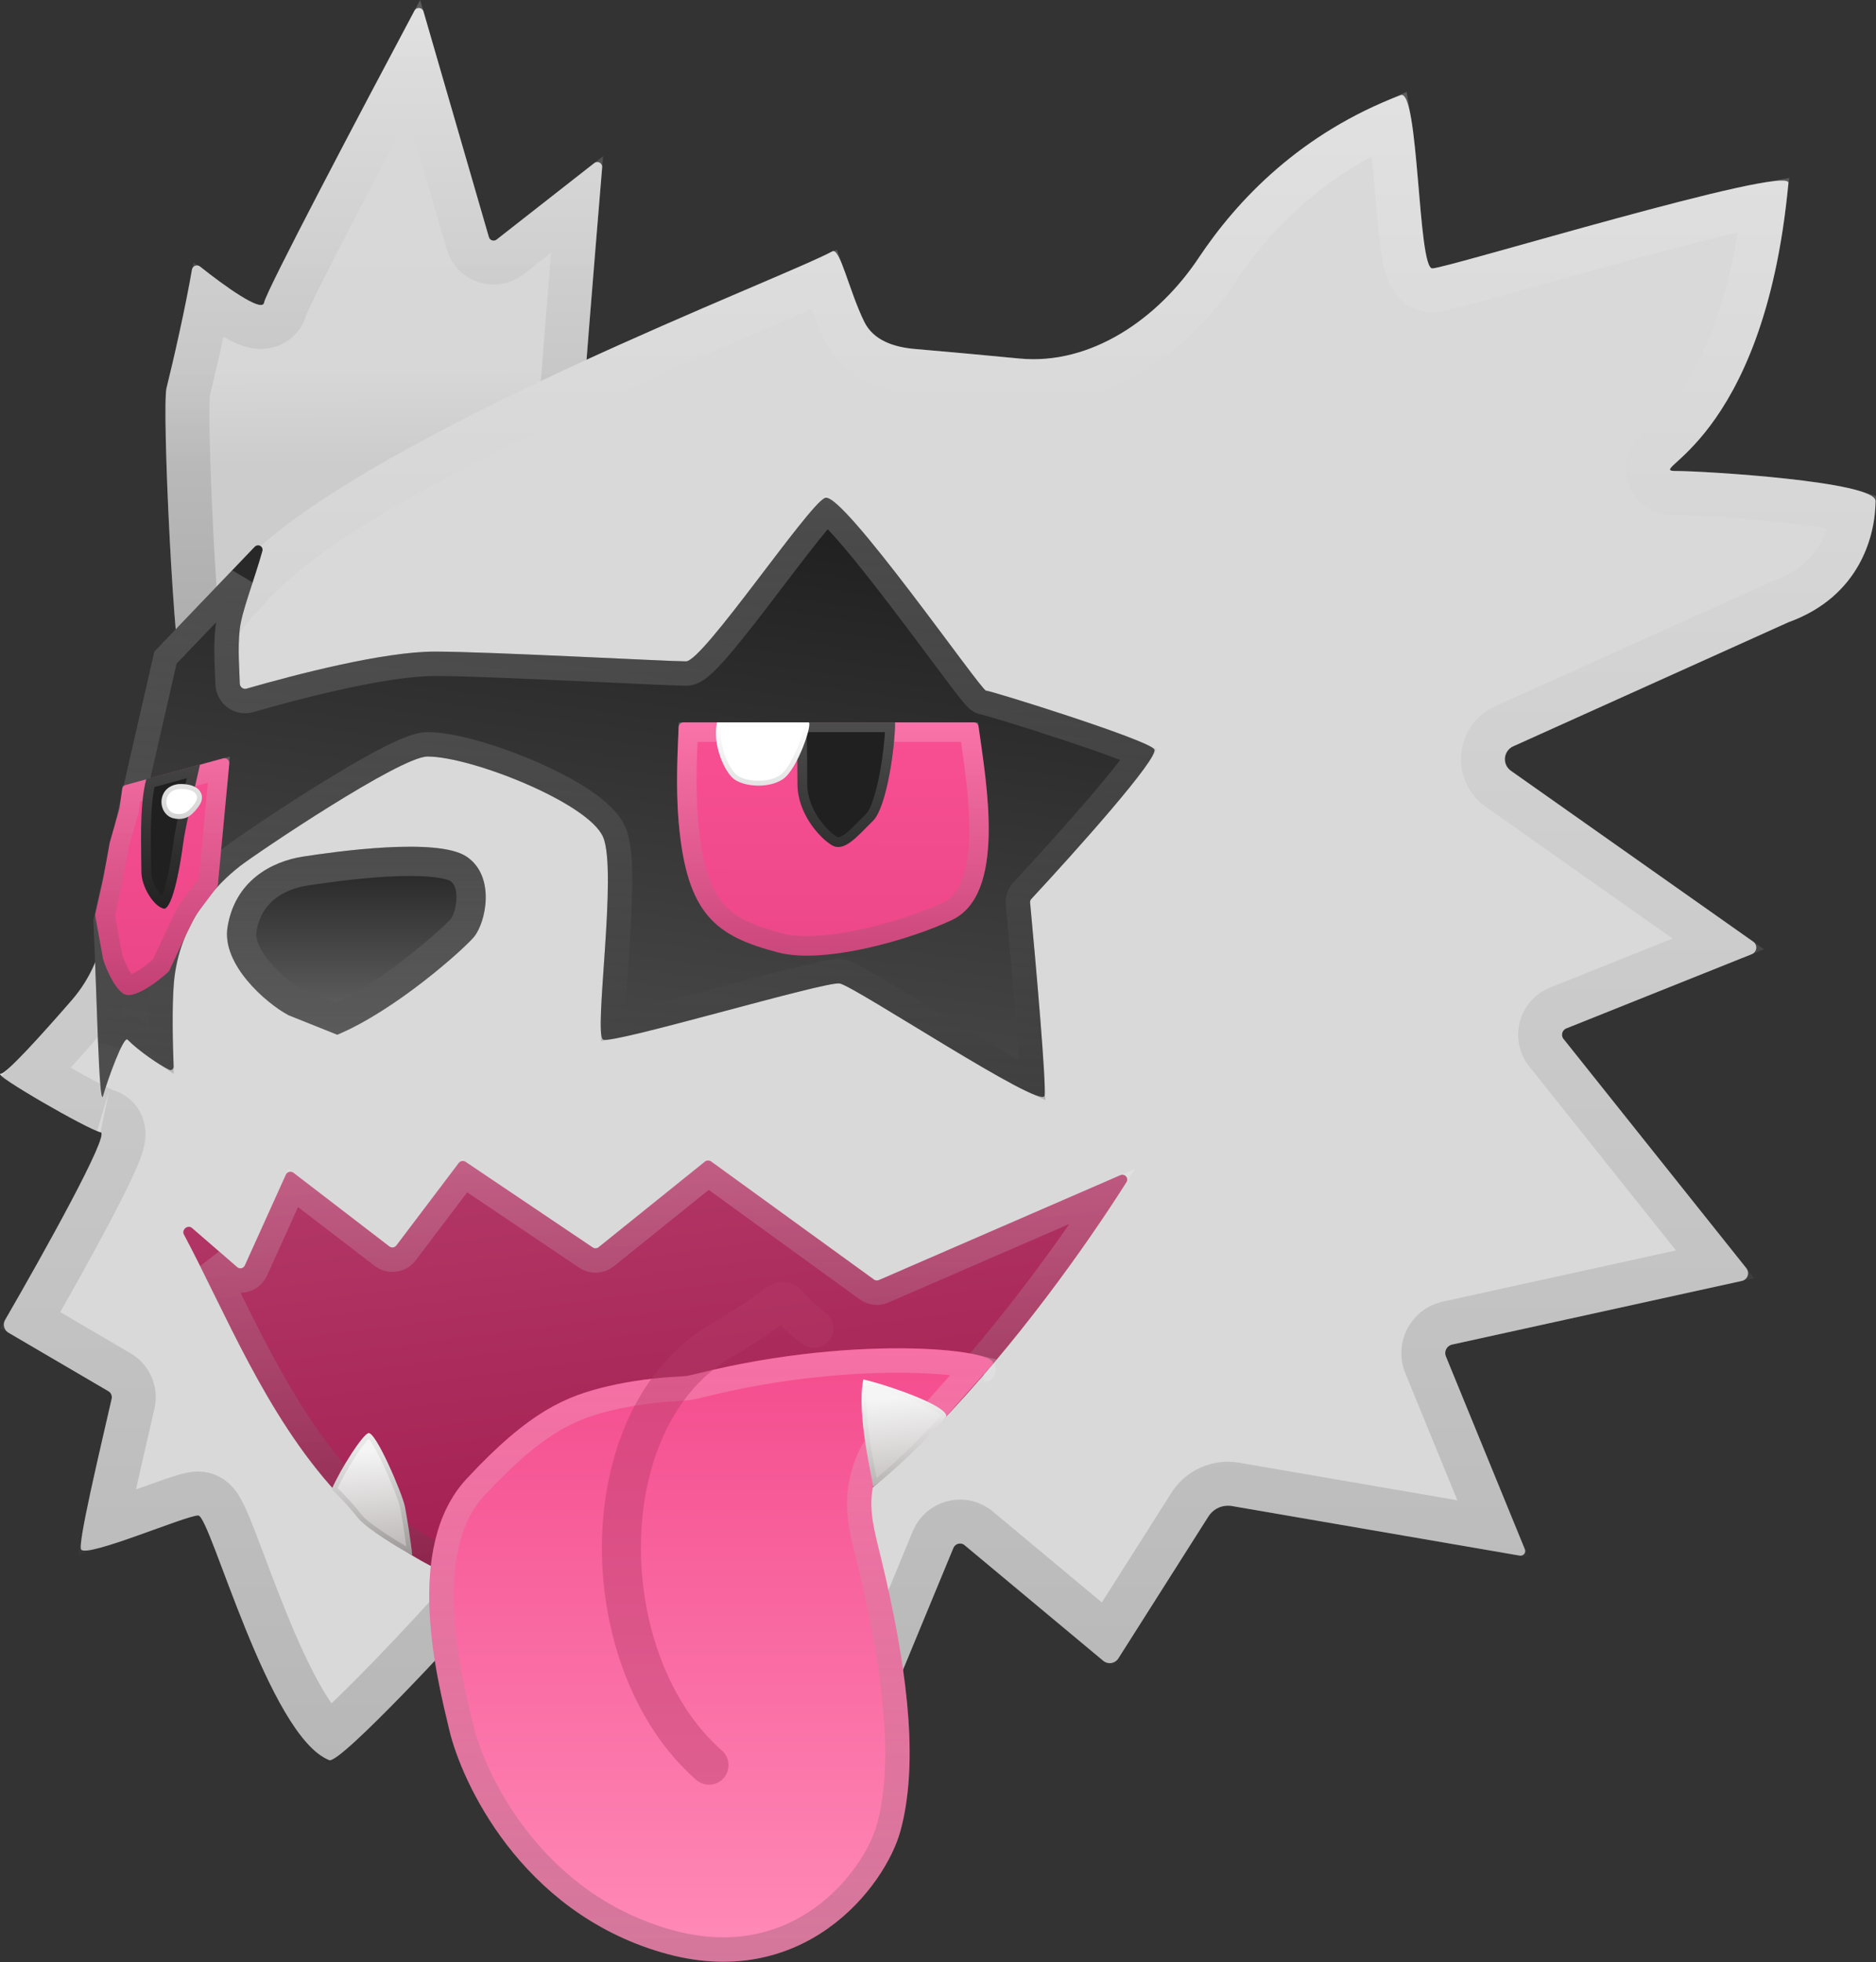 <svg width="1923" height="2010" viewBox="0 0 1923 2010" fill="none" xmlns="http://www.w3.org/2000/svg">
<rect x="0" y="0" width="1923" height="2010" fill="#333333" stroke="none"/>
<path d="M617.251 171.359C609.854 260.355 596.919 418.519 595.777 442.53C595.7 444.147 594.963 445.521 593.643 446.458C460.459 541.05 196.155 722.908 188.196 705C178.196 682.5 165.804 417.053 170.696 397.5C177.652 369.7 190.322 313.991 196.784 276.13C197.436 272.314 201.974 270.591 205.001 273.003C229.628 292.625 268.875 320.923 270.696 310C272.625 298.425 370.854 112.24 424.926 10.815C427.036 6.857 432.87 7.498 434.12 11.806L501.136 242.897C502.122 246.297 506.232 247.624 509.02 245.442L609.181 167.055C612.617 164.366 617.612 167.011 617.251 171.359Z" fill="url(#paint0_linear_184_94)"/>
<path d="M479.526 249.164C484.865 267.572 506.852 274.93 522.163 263.709L522.887 263.161L591.521 209.446C584.813 290.758 576.136 397.774 573.812 432.936C507.502 479.935 412.208 546.111 331.599 599.116C289.829 626.582 252.355 650.28 225.002 665.931C217.66 670.132 211.25 673.631 205.819 676.424C204.875 668.537 203.916 659.02 202.969 648.241C200.509 620.248 198.192 584.634 196.331 548.973C194.471 513.325 193.078 477.837 192.454 450.125C192.142 436.248 192.026 424.477 192.132 415.673C192.185 411.256 192.291 407.772 192.438 405.232C192.545 403.4 192.647 402.566 192.659 402.408C198.129 380.498 206.986 342.019 213.745 307.941C220.766 313.033 227.914 317.953 234.515 322.06C241.299 326.281 249.057 330.641 256.085 332.957C259.133 333.961 265.349 335.756 272.349 334.495C276.355 333.774 281.387 331.9 285.727 327.621C289.542 323.859 291.573 319.468 292.524 315.495C292.615 315.258 292.749 314.916 292.938 314.458C293.6 312.862 294.629 310.548 296.06 307.473C298.904 301.359 303.001 292.958 308.132 282.688C318.374 262.186 332.457 234.786 348.219 204.483C372.452 157.893 400.547 104.648 424.521 59.488L479.526 249.164ZM292.89 313.699C292.859 313.883 292.826 314.058 292.793 314.224C292.826 314.047 292.861 313.873 292.89 313.699Z" stroke="url(#paint1_linear_184_94)" stroke-opacity="0.2" stroke-width="45"/>
<path d="M258.203 567.457C140.748 678.128 123.291 805.126 108.11 944.76C104.906 974.228 93.099 1002.12 73.664 1024.5C42.725 1060.13 6.597 1099.96 0.702 1099.96C-9.298 1099.96 90.702 1157.46 103.202 1159.96C112.822 1161.88 44.541 1284.28 5.212 1352.19C2.674 1356.57 3.989 1362.15 8.203 1364.96L110.703 1424.96C113.639 1426.43 115.193 1429.71 114.461 1432.91C101.684 1488.81 79.304 1582.74 83.203 1587.46C90 1595.68 190.703 1552.46 203.203 1552.46C215.703 1552.46 275 1778.18 337.5 1803.18C348.474 1807.57 477.5 1668.18 485 1658.18C489.373 1652.35 532.008 1723.69 582.554 1789.9C615.693 1833.32 673.319 1845.93 724.811 1827.72L885.946 1770.76C887.118 1770.34 888.376 1771.1 888.563 1772.32L891.388 1790.88C891.492 1791.56 892.5 1791.48 892.5 1790.79C892.5 1790.72 892.514 1790.65 892.542 1790.58L977.258 1585.79C979.041 1581.48 984.321 1579.87 988.203 1582.46L1130.93 1701.4C1135.05 1704.83 1141.11 1704.56 1144.9 1700.77C1145.43 1700.23 1145.91 1699.63 1146.32 1698.99L1238.74 1553.42C1243.08 1546.59 1250.6 1542.46 1258.69 1542.46C1260.03 1542.46 1261.37 1542.57 1262.69 1542.8L1557.91 1593.62C1561.44 1594.22 1564.33 1590.85 1563.2 1587.46L1482.11 1389.5C1480.05 1384.47 1482.93 1378.78 1488.2 1377.46L1785.61 1312.17C1790.73 1311.05 1793.43 1305.41 1791.08 1300.72C1790.83 1300.21 1790.53 1299.74 1790.17 1299.29L1603.2 1064.96C1599.65 1061.41 1600.89 1055.38 1605.55 1053.52L1795.7 977.457C1801.09 975.305 1801.94 968.042 1797.2 964.703L1548.74 789.598C1546.75 788.194 1545.14 786.309 1544.07 784.119C1540.48 776.767 1543.68 767.9 1551.14 764.539L1833.2 637.458C1907.5 610.682 1922.5 546.89 1922.5 513.182C1922.5 493.18 1746.71 482.5 1718.2 482.5C1682.5 482.5 1808.2 457.5 1833.2 187.458C1835.05 167.5 1483.2 274.968 1468.2 274.958C1453.2 274.948 1454.55 90.272 1435.7 97.458C1333.26 136.51 1268.29 204.691 1228.62 264.286C1187.57 325.953 1118.79 374.353 1045.05 367.292C1008.28 363.77 969.63 360.187 938.05 357.528C916.721 355.731 895.456 348.934 885.969 329.747C870.667 298.8 860.967 253.193 853.212 257.458C803.205 284.958 394.677 438.866 258.203 567.457Z" fill="#D9D9D9"/>
<path d="M1424.51 126.355C1427.05 141.554 1429.03 162.818 1430.98 185.437C1432.9 207.724 1434.78 231.301 1437.14 249.162C1438.31 257.963 1439.73 266.505 1441.63 273.201C1442.54 276.377 1443.96 280.627 1446.33 284.542C1447.97 287.255 1454.68 297.449 1468.19 297.458C1470.94 297.46 1473.58 296.976 1474.63 296.784C1476.2 296.495 1477.98 296.112 1479.83 295.686C1483.57 294.827 1488.38 293.615 1493.98 292.147C1505.21 289.201 1520.33 285.04 1537.86 280.16C1573.04 270.365 1618.21 257.601 1662.93 245.439C1707.7 233.261 1751.52 221.825 1783.91 214.684C1793.25 212.623 1801.39 210.977 1808.18 209.779C1794.02 325.575 1760.47 388.793 1734.96 422.72C1721.27 440.917 1709.49 451.272 1702.38 457.794C1700.71 459.33 1698.55 461.319 1696.79 463.249C1695.91 464.22 1694.54 465.797 1693.27 467.804C1692.22 469.475 1689.74 473.7 1689.41 479.616C1688.97 487.196 1692.2 494.159 1697.58 498.759C1701.78 502.356 1706.2 503.579 1708.07 504.029C1711.98 504.97 1716.01 505 1718.2 505C1731.37 505 1781.58 507.591 1828.61 512.708C1852.13 515.268 1873.98 518.37 1889.64 521.899C1893.54 522.779 1896.78 523.625 1899.39 524.405C1896.28 553.772 1880.1 596.641 1825.57 616.291L1824.75 616.586L1823.96 616.944L1541.89 744.025C1522.85 752.605 1514.68 775.239 1523.86 794.002L1523.86 794.003C1526.59 799.594 1530.69 804.404 1535.78 807.99L1761.35 966.964L1597.19 1032.63C1578.06 1040.28 1572.61 1064.56 1586.14 1079.65L1758.1 1295.18L1483.38 1355.48L1483.06 1355.55L1482.74 1355.63C1464.17 1360.27 1454.03 1380.31 1461.29 1398.03L1530.1 1566L1266.51 1520.63H1266.51C1263.92 1520.18 1261.31 1519.96 1258.69 1519.96C1243.15 1519.96 1228.67 1527.78 1220.15 1540.74L1219.75 1541.36L1134.72 1675.27L1002.61 1565.17L1001.68 1564.4L1000.68 1563.73C985.242 1553.44 964.336 1559.57 956.814 1576.38L956.467 1577.19L885.745 1748.15C883.552 1748.23 881.329 1748.6 879.126 1749.31L878.447 1749.54L717.312 1806.51C673.501 1822 626.727 1810.69 600.438 1776.25C575.575 1743.68 552.656 1709.85 534.978 1684.24C526.298 1671.67 518.59 1660.65 512.698 1653.13C509.906 1649.56 506.684 1645.67 503.465 1642.76C502.151 1641.58 498.934 1638.75 494.374 1636.99C491.929 1636.04 487.459 1634.75 481.933 1635.65C475.849 1636.63 470.76 1639.89 467.327 1644.26L467 1644.68C467.074 1644.58 466.633 1645.15 465.224 1646.77C463.978 1648.21 462.294 1650.12 460.206 1652.44C456.038 1657.09 450.422 1663.25 443.813 1670.4C430.598 1684.69 413.553 1702.77 396.421 1720.39C379.229 1738.07 362.194 1755.03 348.92 1767.2C344.61 1771.15 340.884 1774.41 337.804 1776.97C335.79 1775.22 333.55 1773.02 331.101 1770.27C324.787 1763.18 318.134 1753.65 311.291 1742.04C297.596 1718.8 284.424 1689.45 272.446 1659.98C260.438 1630.42 250.18 1602.15 241.67 1580.04C237.531 1569.28 233.679 1559.65 230.342 1552.59C228.727 1549.18 226.813 1545.45 224.649 1542.29C223.605 1540.76 221.891 1538.46 219.47 1536.3C217.532 1534.58 211.857 1529.96 203.203 1529.96C197.825 1529.96 191.706 1531.74 188.387 1532.71C183.895 1534.04 178.501 1535.83 172.758 1537.83C161.472 1541.74 146.849 1547.12 133.548 1551.84C124.889 1554.9 116.575 1557.77 109.184 1560.14C110.676 1552.48 112.51 1543.67 114.571 1534.12C121.238 1503.24 129.961 1466.07 136.396 1437.92C139.368 1424.92 133.278 1411.62 121.683 1405.31L31.123 1352.3C50.029 1319.43 73.682 1277.37 92.456 1241.84C102.901 1222.08 112.065 1203.91 118.058 1190.36C120.975 1183.76 123.558 1177.33 125.037 1172.04C125.687 1169.71 126.696 1165.68 126.615 1161.27C126.576 1159.12 126.268 1154.75 123.815 1150.06C120.937 1144.56 115.601 1139.73 108.324 1138.05L107.614 1137.9L108.337 1138.05C108.624 1138.1 107.522 1137.76 104.255 1136.25C100.804 1134.65 96.265 1132.38 90.936 1129.59C80.314 1124.03 67.249 1116.78 54.807 1109.56C48.372 1105.83 42.204 1102.16 36.695 1098.79C39.089 1096.35 41.581 1093.75 44.134 1091.06C58.099 1076.3 75.112 1057.15 90.653 1039.26C113.214 1013.28 126.799 981.034 130.479 947.192C145.659 807.564 162.72 688.34 273.633 583.833C338.774 522.455 471.594 453.209 597.574 394.972C659.981 366.123 719.747 340.395 767.187 320.1C799.258 306.38 826.599 294.776 845.004 286.409C845.194 286.932 845.392 287.469 845.591 288.022C850.519 301.707 857.405 322.743 865.8 339.719V339.72C880.838 370.132 913.106 378.007 936.161 379.949H936.162C967.615 382.598 1006.16 386.171 1042.9 389.689C1127.98 397.836 1203.72 342.298 1247.35 276.753C1282.59 223.822 1338.49 164.155 1424.51 126.355ZM503 1671.68C502.868 1671.86 502.731 1672.03 502.593 1672.21C502.742 1672.02 502.88 1671.84 503 1671.68Z" stroke="url(#paint2_linear_184_94)" stroke-opacity="0.2" stroke-width="45"/>
<path d="M245.701 645.001C247.8 626.101 260.483 594.853 268.935 564.593C270.29 559.741 264.495 556.585 261.009 560.222L159.155 666.504C158.529 667.156 158.093 667.966 157.891 668.847L130.699 787.501L95.85 941.834C95.75 942.277 95.71 942.715 95.732 943.168C99.048 1010.02 101.318 1137.83 105.699 1122.5C110.699 1105 126.746 1061.05 130.699 1065C142.902 1077.2 163.378 1091.06 173.282 1095.81C175.853 1097.04 178.092 1095.13 177.977 1092.29C177.154 1071.84 176.153 1033.1 178.2 1007.5C183.199 945.001 223.199 905.001 245.701 887.501C263.353 873.774 410.248 775.001 438.2 775.001C483.199 775.001 603.2 822.501 618.2 857.501C633.2 892.501 608.2 1060 618.2 1065C628.2 1070 845.7 1005 860.7 1007.5C875.7 1010 1068.2 1137.5 1070.7 1122.5C1072.68 1110.64 1061.79 987.111 1055.91 924.694C1055.77 923.272 1056.23 921.935 1057.2 920.889C1102.63 872.009 1189.13 775.413 1183.2 767.501C1175.7 757.501 1015.7 707.501 1010.7 707.501C1005.7 707.501 863.2 502.501 845.7 510.001C828.2 517.501 720.699 677.501 703.2 677.501C684.161 677.501 500.757 667.501 445.7 667.501C393.212 667.501 302.781 691.027 252.621 705.489C249.26 706.458 245.875 703.77 245.795 700.274C245.491 686.968 243.514 664.699 245.701 645.001Z" fill="url(#paint3_linear_184_94)"/>
<path d="M847.744 524.356C848.238 524.76 848.782 525.218 849.374 525.737C854.319 530.068 860.904 536.96 868.755 545.929C884.361 563.759 903.757 588.399 922.954 613.526C942.13 638.627 960.877 663.909 975.272 683.09C982.436 692.634 988.564 700.724 993.077 706.447C995.315 709.284 997.283 711.703 998.841 713.469C999.591 714.319 1000.45 715.257 1001.32 716.065C1001.73 716.447 1002.43 717.07 1003.32 717.675C1003.76 717.979 1004.5 718.45 1005.47 718.882C1006.13 719.174 1007.43 719.694 1009.17 719.905C1009.4 719.957 1009.77 720.044 1010.3 720.179C1011.58 720.505 1013.43 721.01 1015.82 721.69C1020.57 723.046 1027.18 725.012 1035.05 727.422C1050.78 732.238 1071.39 738.772 1092.09 745.618C1112.8 752.472 1133.48 759.597 1149.37 765.601C1156.77 768.394 1162.97 770.889 1167.6 772.955C1166.2 775.103 1164.44 777.643 1162.31 780.56C1154.6 791.111 1143.17 805.174 1129.94 820.736C1103.54 851.79 1070.69 888.012 1048.04 912.379H1048.04C1044.65 916.033 1042.99 920.893 1043.46 925.867C1046.4 957.041 1050.59 1003.46 1053.79 1043.55C1055.39 1063.6 1056.74 1082.01 1057.57 1096.1C1057.81 1100.09 1057.99 1103.71 1058.14 1106.9C1054.36 1105.13 1049.9 1102.87 1044.8 1100.17C1026.5 1090.46 1002 1076.02 976.838 1060.86C951.885 1045.82 926.058 1029.95 905.902 1017.9C895.781 1011.85 886.867 1006.64 879.963 1002.83C876.523 1000.93 873.443 999.31 870.892 998.091C868.857 997.119 865.694 995.661 862.755 995.171C859.658 994.655 856.095 995.102 853.888 995.41C851.082 995.802 847.672 996.43 843.856 997.218C836.196 998.799 826.23 1001.16 814.855 1004.01C792.083 1009.7 763.06 1017.47 734.358 1025.11C705.577 1032.77 677.121 1040.31 655.249 1045.63C644.289 1048.29 635.177 1050.34 628.583 1051.58C628.484 1051.59 628.385 1051.61 628.287 1051.63C628.212 1047.5 628.318 1042.22 628.58 1035.91C629.275 1019.17 630.97 996.983 632.547 973.333C634.11 949.889 635.542 925.167 635.622 904.033C635.662 893.467 635.366 883.572 634.538 875.052C633.736 866.795 632.347 858.778 629.689 852.577C624.38 840.188 611.244 828.935 597.009 819.444C582.135 809.528 563.607 799.972 544.42 791.657C525.192 783.325 504.973 776.099 486.578 770.936C468.424 765.84 451.176 762.501 438.2 762.501C432.034 762.501 424.668 764.956 417.93 767.688C410.66 770.637 402.15 774.761 392.984 779.591C374.621 789.268 352.798 802.222 331.482 815.491C288.994 841.94 247.395 870.349 238.027 877.634C214.298 896.088 171.144 938.946 165.74 1006.5C164.105 1026.95 164.358 1055.16 164.937 1076.34C156.748 1070.87 147.409 1063.79 140.611 1057.22L139.538 1056.16L139.235 1055.87C137.685 1054.41 135.588 1053.13 132.98 1052.56C130.25 1051.96 127.804 1052.32 125.962 1052.91C122.694 1053.98 120.583 1056.02 119.696 1056.94C117.686 1059.03 116.071 1061.69 114.909 1063.77C114.28 1064.9 113.634 1066.14 112.981 1067.46C112.923 1066.04 112.864 1064.61 112.807 1063.16C111.303 1025.42 109.904 977.037 108.267 943.595L142.892 790.254L169.612 673.656L247.076 592.825C245.709 596.999 244.352 601.14 243.036 605.229C238.608 618.994 234.488 632.717 233.277 643.621C230.968 664.425 233.023 688.498 233.299 700.56C233.551 711.561 244.194 720.928 256.084 717.5C281.01 710.313 315.868 700.897 350.938 693.287C386.244 685.627 420.874 680.001 445.7 680.001C472.876 680.001 532.148 682.482 587.39 684.988C642.13 687.471 693.303 690.001 703.2 690.001C708.277 690.001 712.409 687.453 714.446 686.089C717.022 684.364 719.655 682.114 722.212 679.699C727.368 674.83 733.425 668.133 739.923 660.466C752.973 645.069 768.783 624.586 784.386 604.147C800.088 583.577 815.581 563.05 828.282 547.134C834.637 539.171 840.137 532.562 844.503 527.778C845.715 526.45 846.795 525.312 847.744 524.356Z" stroke="url(#paint4_linear_184_94)" stroke-opacity="0.2" stroke-width="25"/>
<path d="M243.133 1298.11L196.831 1257.98C192.534 1254.26 185.845 1259.69 188.527 1264.7C272.814 1422.2 353.368 1686.88 688.199 1635C874.379 1606.16 1070.24 1343.75 1154.7 1211.01C1157.34 1206.88 1153.02 1201.92 1148.52 1203.87L900.815 1311.37C899.194 1312.07 897.321 1311.86 895.89 1310.83L728.791 1189.74C726.966 1188.42 724.481 1188.48 722.724 1189.89L613.569 1277.69C611.862 1279.07 609.481 1279.18 607.664 1277.96L477.104 1190.13C474.902 1188.65 471.947 1189.16 470.345 1191.27L406.237 1275.99C404.563 1278.2 401.407 1278.63 399.206 1276.94L300.7 1201.34C298.145 1199.38 294.429 1200.31 293.101 1203.24L250.963 1296.39C249.584 1299.44 245.66 1300.3 243.133 1298.11Z" fill="url(#paint5_linear_184_94)"/>
<path d="M888.556 1320.95C893.564 1324.58 900.117 1325.3 905.791 1322.83L1130.57 1225.29C1087.97 1289.98 1024.31 1376.9 950.601 1453.29C868.11 1538.77 775.059 1608.89 686.285 1622.65C604.284 1635.35 538.612 1628.57 484.925 1609.4C431.245 1590.24 388.8 1558.42 353.637 1519.94C318.389 1481.36 290.528 1436.17 266.102 1390.42C253.895 1367.55 242.612 1344.67 231.681 1322.44C226.515 1311.94 221.419 1301.57 216.354 1291.44L234.946 1307.56C243.793 1315.22 257.527 1312.21 262.352 1301.54L300.591 1217.01L391.596 1286.85C399.3 1292.76 410.344 1291.27 416.204 1283.53L476.031 1204.47L600.687 1288.33C607.105 1292.65 615.486 1292.19 621.403 1287.43L726.095 1203.22L888.556 1320.95Z" stroke="url(#paint6_linear_184_94)" stroke-opacity="0.2" stroke-width="25"/>
<path d="M715.767 1406.87C884.551 1365.03 1031.43 1383.65 1016.79 1398.29L958.722 1463.62C957.448 1465.05 955.911 1466.23 954.196 1467.09C952.606 1467.88 950.889 1468.39 949.123 1468.59L942.825 1469.29C942.446 1469.33 942.256 1469.35 942.079 1469.37C924.283 1471.49 908.98 1482.97 901.969 1499.47C901.9 1499.63 901.826 1499.81 901.68 1500.16L900.66 1502.6C885.661 1542.6 895.66 1562.6 908.16 1617.6C932.029 1722.63 940.66 1810.1 923.16 1875.1C907.655 1932.69 823.16 2042.6 678.16 2000.1C533.16 1957.6 473.16 1825.1 460.66 1772.6C448.16 1720.1 413.16 1585.1 478.16 1515.1C543.16 1445.1 580.66 1430.1 623.16 1420.1C648.663 1414.1 673.885 1411.48 690.174 1410.54C698.004 1410.09 701.919 1409.86 704.214 1409.52C706.508 1409.17 709.595 1408.4 715.767 1406.87Z" fill="url(#paint7_linear_184_94)"/>
<path d="M718.774 1419.01C801.999 1398.37 879.803 1392.67 934.783 1393.9C962.359 1394.51 983.734 1396.87 996.987 1399.78C997.493 1399.89 997.979 1400 998.447 1400.11L949.38 1455.31C949.162 1455.56 948.898 1455.76 948.604 1455.91C948.332 1456.04 948.038 1456.13 947.735 1456.16L941.438 1456.87C941.077 1456.91 940.834 1456.93 940.603 1456.96C918.357 1459.61 899.229 1473.96 890.466 1494.57C890.374 1494.79 890.28 1495.01 890.141 1495.35L889.122 1497.8L889.035 1498L888.956 1498.22C872.298 1542.64 883.931 1567.4 895.971 1620.37C919.783 1725.15 927.738 1810.02 911.09 1871.85C904.098 1897.82 880.816 1937.26 841.964 1964.96C803.685 1992.25 750.252 2008.21 681.676 1988.11C542.714 1947.38 484.78 1819.94 472.819 1769.71C466.513 1743.22 454.96 1697.52 452.835 1649.86C450.693 1601.82 458.302 1554.86 487.319 1523.61C519.345 1489.12 544.075 1468.75 565.55 1455.81C586.847 1442.97 605.482 1437.1 626.023 1432.27C650.627 1426.48 675.094 1423.93 690.892 1423.02C698.321 1422.59 703.051 1422.33 706.085 1421.88C709.108 1421.42 712.926 1420.46 718.774 1419.01ZM1008.39 1403.36C1008.62 1403.5 1008.57 1403.5 1008.37 1403.35C1008.38 1403.35 1008.38 1403.35 1008.39 1403.36Z" stroke="url(#paint8_linear_184_94)" stroke-opacity="0.2" stroke-width="25"/>
<path d="M834.295 1360.79C784.296 1323.29 829.294 1320.79 739.293 1373.29C603.181 1452.68 606.792 1703.29 726.794 1808.29" stroke="#B33867" stroke-opacity="0.41" stroke-width="40" stroke-linecap="round"/>
<path d="M233.2 950.001C227.2 988.001 272.366 1027.5 295.699 1040L345.698 1060C405.698 1035 475.698 972.001 485.698 960.001C498.198 945.001 508.198 897.501 478.198 877.501C448.198 857.501 343.198 872.501 310.698 877.501C278.198 882.501 240.7 902.501 233.2 950.001Z" fill="url(#paint9_linear_184_94)"/>
<path d="M396.21 883.104C412.887 882.186 429.032 882.064 442.579 883.299C456.768 884.592 465.699 887.196 469.878 889.982C479.032 896.085 483.146 906.949 482.889 920.338C482.623 934.164 477.685 946.186 474.175 950.398C470.263 955.092 451.339 973.027 425.251 993.276C401.048 1012.06 372.142 1031.68 345.459 1043.75L302.103 1026.41C292.116 1020.91 276.928 1009.34 264.983 994.974C252.427 979.871 246.038 964.866 248.016 952.341C254.119 913.687 284.151 896.762 312.979 892.327C329.124 889.843 362.907 884.937 396.21 883.104Z" stroke="url(#paint10_linear_184_94)" stroke-opacity="0.2" stroke-width="30"/>
<path d="M998.118 740.001H700.698C697.937 740.001 695.692 742.235 695.612 744.995C695.066 763.666 692.235 802.67 695.698 842.501C703.959 937.501 734.191 959.021 797.5 975.681C845 988.181 933.198 962.501 975.698 942.501C1031.79 916.106 1011.1 802.483 1003.08 744.314C1002.74 741.83 1000.63 740.001 998.118 740.001Z" fill="url(#paint11_linear_184_94)"/>
<path d="M228.726 776.902L128.884 804.132C126.952 804.659 125.521 806.288 125.247 808.272L122.5 828.181L112.5 863.181L105.698 900.681L97.72 936.513C97.575 937.165 97.562 937.839 97.681 938.496L105.698 982.501C108.198 990.834 115.698 1009.5 125.698 1017.5C135.5 1025.34 160.513 1006.6 172.488 995.656C172.964 995.22 173.338 994.7 173.611 994.116L190.698 957.501L200.497 937.904C200.631 937.636 200.789 937.38 200.969 937.14L222.353 908.628C222.906 907.891 223.244 907.015 223.331 906.098L235.019 782.196C235.348 778.717 232.097 775.983 228.726 776.902Z" fill="url(#paint12_linear_184_94)"/>
<path d="M213.507 903.754L192.969 931.141C192.497 931.77 192.075 932.436 191.707 933.132L191.553 933.432L181.754 953.029L181.693 953.149L181.637 953.272L164.981 988.96C159.323 994.049 151.095 1000.55 143.357 1004.92C139.268 1007.23 135.87 1008.63 133.396 1009.15C132.43 1009.35 131.853 1009.38 131.555 1009.37C128.349 1006.63 124.909 1001.66 121.785 995.565C118.789 989.719 116.574 983.817 115.43 980.128L107.7 937.697L115.459 902.854L115.502 902.661L115.538 902.466L122.252 865.446L132.115 830.928L132.31 830.248L132.406 829.548L134.701 812.91L224.385 788.451L213.507 903.754ZM993.782 750.001C997.903 779.232 1004.21 818.957 1003.43 855.107C1003.03 874.047 1000.67 891.257 995.423 905.017C990.232 918.631 982.477 928.26 971.44 933.453C950.923 943.108 918.961 954.301 886.316 961.514C853.296 968.81 821.359 971.619 800.045 966.01C768.742 957.772 747.963 948.849 733.562 931.977C719.099 915.031 709.732 888.454 705.661 841.635C702.523 805.543 704.655 770.307 705.441 750.001H993.782Z" stroke="url(#paint13_linear_184_94)" stroke-opacity="0.2" stroke-width="20"/>
<path d="M917.494 740.013H816.822C816.822 748.346 817.492 779.184 817.492 803.184C817.492 833.184 839.992 858.184 852.492 865.684C864.992 873.184 877.492 858.184 894.992 840.684C908.992 826.684 917.494 765.013 917.494 740.013Z" fill="#202020"/>
<path d="M204.994 783.184L149.994 798.184C142.494 825.684 144.995 870.684 144.992 893.184C144.991 908.39 157.494 928.184 167.494 930.684C177.494 933.184 185.942 878.087 187.494 865.684C189.995 845.684 199.994 805.684 204.994 783.184Z" fill="#202020"/>
<path d="M198.274 790.198C193.01 813.096 184.788 847.031 182.532 865.063C181.77 871.161 179.297 887.844 175.797 902.62C174.036 910.052 172.079 916.726 170.05 921.297C169.126 923.378 168.315 924.722 167.697 925.479C166.476 924.946 164.94 923.93 163.199 922.28C160.999 920.194 158.764 917.374 156.759 914.091C152.692 907.435 149.992 899.587 149.992 893.184C149.993 881.589 149.368 865.174 149.681 847.648C149.971 831.393 151.077 815.007 154.119 802.241L198.274 790.198ZM912.396 745.013C911.942 757.485 909.931 775.999 906.582 793.536C904.669 803.552 902.346 813.11 899.681 820.955C896.944 829.01 894.083 834.522 891.457 837.148C882.431 846.174 875.382 853.82 868.927 858.515C865.769 860.812 863.175 862.068 860.988 862.495C858.986 862.885 857.12 862.629 855.064 861.396C849.574 858.101 841.338 850.557 834.483 840.125C827.662 829.745 822.492 816.938 822.492 803.183C822.492 791.145 822.324 777.405 822.156 765.652C822.037 757.325 821.921 750.032 821.862 745.013H912.396Z" stroke="url(#paint14_linear_184_94)" stroke-opacity="0.2" stroke-width="10" stroke-linecap="round"/>
<path d="M828.65 740.015C823.645 740.019 734.995 740.015 734.995 740.015C729.995 762.515 742.498 790.679 752.498 798.179C762.498 805.679 787.353 808.273 802.498 798.179C817.501 788.179 833.656 740.01 828.65 740.015Z" fill="white"/>
<path d="M167.499 813.179C171.499 805.179 180.001 803.179 185.001 803.179C192.501 803.179 201.001 804.679 205.001 810.679C210.001 818.179 205.001 825.679 197.501 833.179C191.91 838.769 184.773 839.997 177.496 838.179C167.495 835.679 162.499 823.179 167.499 813.179Z" fill="white"/>
<path d="M185.001 805.679C188.611 805.679 192.332 806.043 195.561 807.062C198.785 808.081 201.338 809.692 202.921 812.065C204.888 815.016 204.923 817.866 203.631 820.967C202.266 824.242 199.438 827.705 195.732 831.411C190.879 836.264 184.699 837.402 178.103 835.753C169.91 833.705 165.328 823.113 169.735 814.297C173.121 807.526 180.428 805.679 185.001 805.679ZM738.813 742.515C741.247 742.515 744.73 742.515 748.925 742.516C757.314 742.516 768.551 742.516 779.945 742.517C800.197 742.517 820.947 742.516 827.07 742.515C827.026 743.574 826.796 745.134 826.346 747.148C825.338 751.654 823.366 757.857 820.754 764.421C818.145 770.979 814.932 777.81 811.473 783.587C807.967 789.441 804.378 793.921 801.111 796.099C794.111 800.764 784.682 802.591 775.655 802.278C766.582 801.964 758.438 799.509 753.998 796.179C749.585 792.869 744.169 784.508 740.482 773.9C737.048 764.019 735.291 752.681 737.051 742.515C737.554 742.515 738.144 742.515 738.813 742.515Z" stroke="url(#paint15_linear_184_94)" stroke-opacity="0.2" stroke-width="5"/>
<path d="M885 1413.18C877.5 1448.18 895 1517.18 895 1523.18C925.833 1499.85 970 1453.18 970 1450.68C970 1439.37 907.5 1418.18 885 1413.18Z" fill="url(#paint16_linear_184_94)"/>
<path d="M377.5 1468.18C371.5 1470.18 350 1503.18 340 1525.68C349.167 1534.01 359.5 1545.68 367.5 1555.68C375.5 1565.68 410.833 1587.35 422.5 1593.18C421.667 1582.35 416.617 1551.27 415 1543.18C412.5 1530.68 385 1465.68 377.5 1468.18Z" fill="url(#paint17_linear_184_94)"/>
<path d="M377.999 1470.71C378.298 1470.89 378.747 1471.26 379.344 1471.89C380.643 1473.27 382.238 1475.48 384.046 1478.4C387.64 1484.21 391.81 1492.39 395.857 1501.11C399.897 1509.81 403.783 1518.98 406.812 1526.75C409.869 1534.59 411.973 1540.79 412.549 1543.67C413.968 1550.77 418.041 1575.67 419.55 1588.79C413.28 1585.35 404.006 1579.8 394.995 1573.9C389.379 1570.22 383.901 1566.43 379.346 1562.95C374.738 1559.43 371.245 1556.36 369.452 1554.12C361.793 1544.55 351.973 1533.41 343.021 1525.07C347.971 1514.28 355.374 1501.3 362.345 1490.61C366.006 1484.99 369.516 1480.05 372.459 1476.42C373.933 1474.6 375.232 1473.14 376.311 1472.1C376.849 1471.59 377.304 1471.2 377.673 1470.93C377.798 1470.84 377.907 1470.77 377.999 1470.71ZM886.962 1416.21C898.529 1419.01 917.971 1425.11 935.014 1431.89C944.188 1435.54 952.567 1439.35 958.615 1442.91C961.649 1444.69 963.992 1446.35 965.545 1447.84C966.747 1448.98 967.232 1449.79 967.409 1450.27C967.134 1450.67 966.703 1451.24 966.102 1451.98C964.875 1453.49 963.065 1455.57 960.767 1458.1C956.177 1463.16 949.721 1469.92 942.295 1477.35C928.506 1491.14 911.462 1507.11 896.874 1518.57C896.824 1518.29 896.775 1518.01 896.722 1517.72C896.255 1515.17 895.596 1511.82 894.837 1507.91C893.315 1500.06 891.369 1489.81 889.658 1478.68C886.381 1457.35 884.036 1433.14 886.962 1416.21Z" stroke="url(#paint18_linear_184_94)" stroke-opacity="0.2" stroke-width="5"/>
<defs>
<linearGradient id="paint0_linear_184_94" x1="404.999" y1="-49.319" x2="407.499" y2="475.681" gradientUnits="userSpaceOnUse">
<stop stop-color="#D9D9D9"/>
<stop offset="0.817" stop-color="#D7D7D7"/>
<stop offset="1" stop-color="#CCCCCC"/>
</linearGradient>
<linearGradient id="paint1_linear_184_94" x1="393.895" y1="0" x2="393.895" y2="706.231" gradientUnits="userSpaceOnUse">
<stop stop-color="white"/>
<stop offset="1" stop-color="#272727"/>
</linearGradient>
<linearGradient id="paint2_linear_184_94" x1="961.25" y1="97.253" x2="961.25" y2="1857.46" gradientUnits="userSpaceOnUse">
<stop stop-color="white"/>
<stop offset="1" stop-color="#272727"/>
</linearGradient>
<linearGradient id="paint3_linear_184_94" x1="639.595" y1="509.8" x2="549.996" y2="1143.18" gradientUnits="userSpaceOnUse">
<stop stop-color="#202020"/>
<stop offset="1" stop-color="#4D4D4D"/>
</linearGradient>
<linearGradient id="paint4_linear_184_94" x1="639.595" y1="509.8" x2="639.595" y2="1123.77" gradientUnits="userSpaceOnUse">
<stop stop-color="white"/>
<stop offset="1" stop-color="#272727"/>
</linearGradient>
<linearGradient id="paint5_linear_184_94" x1="604.996" y1="1158.18" x2="668.199" y2="1641.63" gradientUnits="userSpaceOnUse">
<stop stop-color="#B33867"/>
<stop offset="1" stop-color="#A11D4F"/>
</linearGradient>
<linearGradient id="paint6_linear_184_94" x1="668.199" y1="1187.5" x2="668.199" y2="1641.63" gradientUnits="userSpaceOnUse">
<stop stop-color="white"/>
<stop offset="1" stop-color="#272727"/>
</linearGradient>
<linearGradient id="paint7_linear_184_94" x1="728.899" y1="1381.24" x2="728.899" y2="2009.64" gradientUnits="userSpaceOnUse">
<stop stop-color="#F44C8E"/>
<stop offset="1" stop-color="#FF8BB8"/>
</linearGradient>
<linearGradient id="paint8_linear_184_94" x1="728.899" y1="1381.24" x2="728.899" y2="2009.64" gradientUnits="userSpaceOnUse">
<stop stop-color="white"/>
<stop offset="1" stop-color="#272727"/>
</linearGradient>
<linearGradient id="paint9_linear_184_94" x1="365.278" y1="867.394" x2="365.278" y2="1060" gradientUnits="userSpaceOnUse">
<stop stop-color="#202020"/>
<stop offset="1" stop-color="#676767"/>
</linearGradient>
<linearGradient id="paint10_linear_184_94" x1="365.278" y1="867.394" x2="365.278" y2="1060" gradientUnits="userSpaceOnUse">
<stop stop-color="white"/>
<stop offset="1" stop-color="#272727"/>
</linearGradient>
<linearGradient id="paint11_linear_184_94" x1="459.995" y1="633.183" x2="457.495" y2="1340.68" gradientUnits="userSpaceOnUse">
<stop stop-color="#FE5397"/>
<stop offset="1" stop-color="#D93B7A"/>
</linearGradient>
<linearGradient id="paint12_linear_184_94" x1="459.995" y1="633.183" x2="457.495" y2="1340.68" gradientUnits="userSpaceOnUse">
<stop stop-color="#FE5397"/>
<stop offset="1" stop-color="#D93B7A"/>
</linearGradient>
<linearGradient id="paint13_linear_184_94" x1="555.499" y1="740.001" x2="555.499" y2="1019.37" gradientUnits="userSpaceOnUse">
<stop stop-color="white"/>
<stop offset="1" stop-color="#272727"/>
</linearGradient>
<linearGradient id="paint14_linear_184_94" x1="531.044" y1="740.013" x2="531.044" y2="930.766" gradientUnits="userSpaceOnUse">
<stop stop-color="white"/>
<stop offset="1" stop-color="#272727"/>
</linearGradient>
<linearGradient id="paint15_linear_184_94" x1="497.558" y1="740.015" x2="497.558" y2="838.961" gradientUnits="userSpaceOnUse">
<stop stop-color="white"/>
<stop offset="1" stop-color="#272727"/>
</linearGradient>
<linearGradient id="paint16_linear_184_94" x1="620" y1="1163.18" x2="677.5" y2="1738.18" gradientUnits="userSpaceOnUse">
<stop stop-color="white"/>
<stop offset="0.514" stop-color="#F5F5F5"/>
<stop offset="1" stop-color="#605151"/>
</linearGradient>
<linearGradient id="paint17_linear_184_94" x1="620" y1="1163.18" x2="677.5" y2="1738.18" gradientUnits="userSpaceOnUse">
<stop stop-color="white"/>
<stop offset="0.514" stop-color="#F5F5F5"/>
<stop offset="1" stop-color="#605151"/>
</linearGradient>
<linearGradient id="paint18_linear_184_94" x1="655" y1="1413.18" x2="655" y2="1593.18" gradientUnits="userSpaceOnUse">
<stop stop-color="white"/>
<stop offset="1" stop-color="#272727"/>
</linearGradient>
</defs>
</svg>
